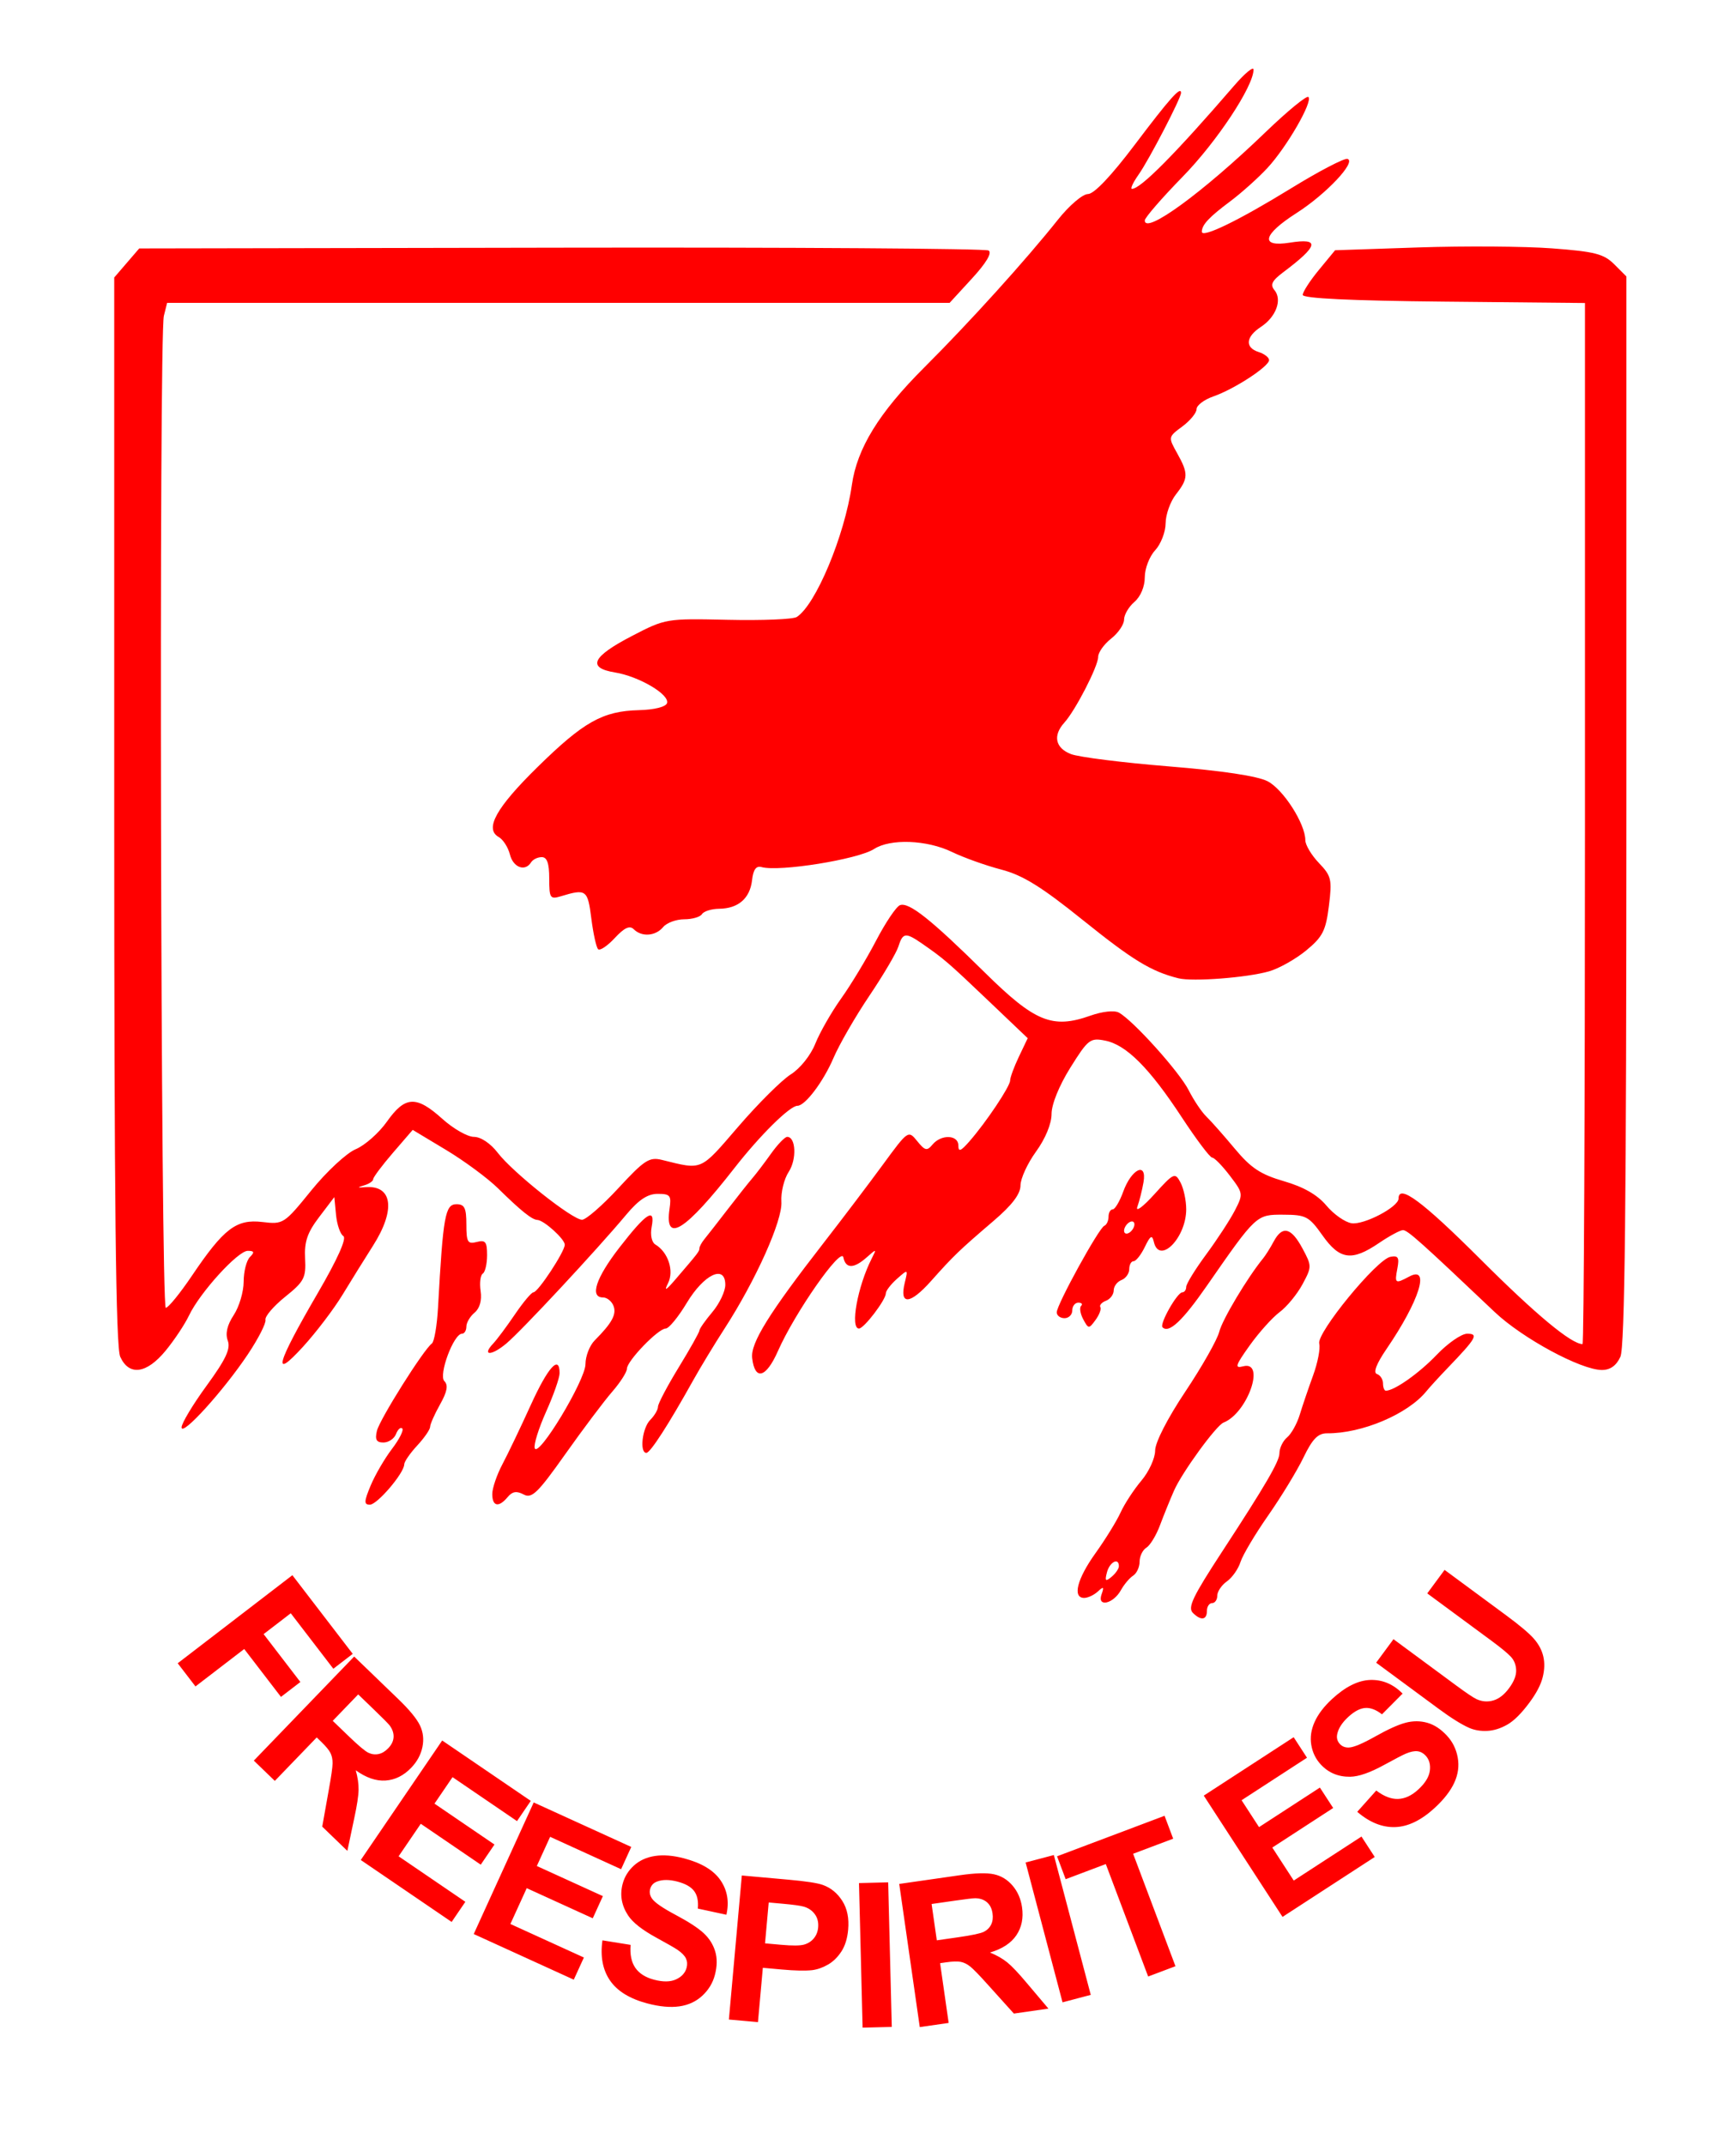 <?xml version="1.0" encoding="UTF-8" standalone="no"?>
<!-- Created with Inkscape (http://www.inkscape.org/) -->
<svg
   xmlns:dc="http://purl.org/dc/elements/1.1/"
   xmlns:cc="http://web.resource.org/cc/"
   xmlns:rdf="http://www.w3.org/1999/02/22-rdf-syntax-ns#"
   xmlns:svg="http://www.w3.org/2000/svg"
   xmlns="http://www.w3.org/2000/svg"
   xmlns:xlink="http://www.w3.org/1999/xlink"
   xmlns:sodipodi="http://sodipodi.sourceforge.net/DTD/sodipodi-0.dtd"
   xmlns:inkscape="http://www.inkscape.org/namespaces/inkscape"
   id="svg2211"
   sodipodi:version="0.32"
   inkscape:version="0.45.1"
   width="335.22"
   height="414.095"
   version="1.0"
   sodipodi:docbase="D:\My Documents\Personal\www\freespiritesu.org.uk\images"
   sodipodi:docname="fslogo.svg"
   inkscape:output_extension="org.inkscape.output.svg.inkscape"
   inkscape:export-filename="D:\My Documents\Personal\www\freespiritesu.org.uk\images\fslogo.gif"
   inkscape:export-xdpi="39.198116"
   inkscape:export-ydpi="39.198116">
  <defs
     id="defs2214">
    <linearGradient
       id="linearGradient3149">
      <stop
         style="stop-color:#000000;stop-opacity:0;"
         offset="0"
         id="stop3151" />
      <stop
         style="stop-color:#000000;stop-opacity:1;"
         offset="1"
         id="stop3153" />
    </linearGradient>
    <linearGradient
       inkscape:collect="always"
       xlink:href="#linearGradient3149"
       id="linearGradient3155"
       x1="-1.992"
       y1="265.081"
       x2="436.227"
       y2="265.081"
       gradientUnits="userSpaceOnUse" />
  </defs>
  <sodipodi:namedview
     inkscape:window-height="573"
     inkscape:window-width="739"
     inkscape:pageshadow="2"
     inkscape:pageopacity="0.0"
     guidetolerance="10.0"
     gridtolerance="10.0"
     objecttolerance="10.0"
     borderopacity="1.0"
     bordercolor="#666666"
     pagecolor="#ffffff"
     id="base"
     inkscape:zoom="0.5020325"
     inkscape:cx="275.31262"
     inkscape:cy="178.55657"
     inkscape:window-x="26"
     inkscape:window-y="29"
     inkscape:current-layer="svg2211" />
  <path
     id="path2220"
     style="fill:#ff0000"
     d="M 230.347,311.349 C 229.306,310.308 230.298,308.235 236.033,299.458 C 244.34,286.748 247.056,282.088 247.056,280.55 C 247.056,279.534 247.724,278.149 248.539,277.473 C 249.355,276.796 250.452,274.828 250.978,273.1 C 251.504,271.372 252.665,267.956 253.559,265.508 C 254.453,263.06 254.986,260.298 254.744,259.371 C 254.202,257.301 265.824,243.127 268.481,242.615 C 269.986,242.325 270.236,242.74 269.831,244.859 C 269.272,247.781 269.409,247.875 272.122,246.423 C 276.255,244.211 274.088,251.117 267.737,260.399 C 265.794,263.238 265.124,264.981 265.877,265.232 C 266.526,265.448 267.056,266.262 267.056,267.042 C 267.056,267.821 267.304,268.458 267.606,268.458 C 269.252,268.458 274.036,265.082 277.436,261.521 C 279.57,259.287 282.212,257.458 283.308,257.458 C 285.57,257.458 285.097,258.289 279.556,264.057 C 277.906,265.774 276.049,267.805 275.429,268.569 C 271.847,272.984 262.988,276.733 256.259,276.682 C 254.505,276.668 253.429,277.768 251.711,281.329 C 250.473,283.895 247.401,288.941 244.884,292.542 C 242.368,296.142 239.962,300.184 239.539,301.523 C 239.116,302.863 237.934,304.546 236.913,305.265 C 235.892,305.984 235.056,307.221 235.056,308.015 C 235.056,308.809 234.606,309.458 234.056,309.458 C 233.506,309.458 233.056,310.133 233.056,310.958 C 233.056,312.731 231.896,312.898 230.347,311.349 z M 212.707,307.781 C 213.234,306.29 213.105,306.186 212.004,307.208 C 211.263,307.896 210.071,308.458 209.356,308.458 C 207.045,308.458 207.971,304.796 211.54,299.818 C 213.456,297.145 215.638,293.608 216.388,291.958 C 217.139,290.308 218.946,287.543 220.405,285.814 C 221.863,284.085 223.056,281.476 223.056,280.016 C 223.056,278.446 225.44,273.792 228.896,268.618 C 232.107,263.809 235.05,258.619 235.435,257.085 C 236.026,254.732 240.873,246.623 243.918,242.895 C 244.395,242.311 245.312,240.848 245.956,239.645 C 247.624,236.53 249.318,236.932 251.486,240.958 C 253.328,244.378 253.328,244.538 251.504,247.925 C 250.477,249.832 248.494,252.244 247.097,253.285 C 245.7,254.326 243.097,257.223 241.313,259.723 C 238.535,263.615 238.355,264.193 240.063,263.746 C 244.459,262.597 240.898,272.79 236.269,274.607 C 234.845,275.166 228.249,284.226 226.702,287.748 C 225.926,289.514 224.702,292.533 223.982,294.458 C 223.263,296.383 222.085,298.318 221.365,298.758 C 220.645,299.198 220.056,300.413 220.056,301.458 C 220.056,302.504 219.494,303.719 218.806,304.159 C 218.119,304.598 217.058,305.858 216.449,306.958 C 214.975,309.621 211.812,310.317 212.707,307.781 z M 216.056,302.336 C 216.056,300.595 214.277,301.506 213.752,303.515 C 213.31,305.203 213.469,305.361 214.635,304.393 C 215.417,303.744 216.056,302.819 216.056,302.336 z M 71.574,286.762 C 72.423,284.729 74.275,281.55 75.688,279.696 C 77.102,277.843 77.998,276.067 77.681,275.75 C 77.363,275.432 76.82,275.911 76.473,276.815 C 76.126,277.719 75.033,278.458 74.043,278.458 C 72.684,278.458 72.375,277.908 72.782,276.208 C 73.316,273.979 81.783,260.525 83.394,259.345 C 83.855,259.008 84.391,255.858 84.585,252.345 C 85.559,234.688 85.959,232.458 88.15,232.458 C 89.7,232.458 90.056,233.189 90.056,236.365 C 90.056,239.779 90.308,240.205 92.056,239.748 C 93.734,239.309 94.056,239.717 94.056,242.283 C 94.056,243.964 93.681,245.572 93.223,245.855 C 92.765,246.139 92.578,247.653 92.808,249.221 C 93.073,251.023 92.643,252.556 91.641,253.388 C 90.77,254.111 90.056,255.323 90.056,256.081 C 90.056,256.838 89.675,257.458 89.208,257.458 C 87.598,257.458 84.633,265.435 85.807,266.609 C 86.585,267.387 86.351,268.654 84.973,271.106 C 83.919,272.983 83.056,274.932 83.056,275.437 C 83.056,275.942 81.931,277.569 80.556,279.053 C 79.181,280.536 78.056,282.165 78.056,282.671 C 78.056,284.342 72.847,290.458 71.424,290.458 C 70.258,290.458 70.283,289.852 71.574,286.762 z M 95.056,288.406 C 95.056,287.278 95.938,284.69 97.015,282.656 C 98.093,280.622 100.56,275.471 102.497,271.208 C 105.82,263.899 108.056,261.435 108.056,265.083 C 108.056,265.977 106.884,269.321 105.45,272.515 C 104.017,275.709 103.029,278.876 103.255,279.553 C 103.919,281.546 113.056,266.413 113.056,263.32 C 113.056,261.789 113.857,259.731 114.836,258.747 C 118.177,255.39 119.091,253.712 118.467,252.085 C 118.123,251.19 117.216,250.458 116.449,250.458 C 113.825,250.458 115.058,246.697 119.607,240.829 C 124.837,234.081 126.574,232.972 125.832,236.853 C 125.539,238.386 125.84,239.815 126.544,240.234 C 129.015,241.701 130.199,245.314 128.996,247.708 C 128.177,249.338 128.575,249.132 130.441,246.958 C 134.864,241.808 135.056,241.557 135.056,240.958 C 135.056,240.637 135.503,239.83 136.049,239.166 C 136.595,238.502 138.6,235.933 140.505,233.458 C 142.409,230.983 144.556,228.277 145.275,227.445 C 145.995,226.612 147.62,224.475 148.888,222.695 C 150.155,220.915 151.559,219.458 152.008,219.458 C 153.689,219.458 153.877,223.802 152.3,226.209 C 151.4,227.582 150.764,230.182 150.885,231.987 C 151.127,235.581 145.959,247.109 139.915,256.458 C 137.959,259.483 135.23,263.983 133.851,266.458 C 129.083,275.014 125.568,280.458 124.814,280.458 C 123.455,280.458 124.018,275.64 125.556,274.101 C 126.381,273.276 127.056,272.127 127.056,271.547 C 127.056,270.968 128.856,267.553 131.056,263.958 C 133.256,260.364 135.056,257.158 135.056,256.835 C 135.056,256.512 136.181,254.91 137.556,253.276 C 138.931,251.642 140.056,249.277 140.056,248.02 C 140.056,244.023 135.945,245.96 132.6,251.533 C 130.973,254.242 129.149,256.458 128.546,256.458 C 127.1,256.458 121.056,262.723 121.056,264.221 C 121.056,264.863 119.772,266.867 118.201,268.674 C 116.631,270.48 112.557,275.899 109.148,280.715 C 103.822,288.239 102.69,289.333 101.108,288.486 C 99.764,287.767 98.934,287.9 98.039,288.979 C 96.313,291.059 95.056,290.817 95.056,288.406 z M 35.061,275.54 C 35.058,274.76 37.236,271.134 39.9,267.483 C 43.6,262.411 44.565,260.361 43.985,258.796 C 43.479,257.427 43.861,255.785 45.135,253.852 C 46.185,252.261 47.046,249.361 47.05,247.408 C 47.053,245.456 47.596,243.318 48.256,242.658 C 49.19,241.725 49.097,241.458 47.841,241.458 C 45.926,241.458 38.592,249.528 36.499,253.937 C 35.691,255.641 33.652,258.706 31.97,260.747 C 28.294,265.206 24.923,265.655 23.217,261.911 C 22.36,260.031 22.056,232.423 22.056,156.467 L 22.056,53.57 L 24.47,50.764 L 26.885,47.958 L 108.329,47.812 C 153.124,47.732 190.278,47.977 190.894,48.358 C 191.609,48.8 190.453,50.748 187.694,53.754 L 183.374,58.458 L 107.824,58.458 L 32.273,58.458 L 31.643,60.968 C 30.668,64.854 31.031,252.458 32.014,252.458 C 32.491,252.458 34.779,249.646 37.099,246.208 C 43.225,237.132 45.639,235.297 50.663,235.893 C 54.704,236.373 54.856,236.275 60.126,229.78 C 63.071,226.149 66.925,222.575 68.69,221.838 C 70.455,221.101 73.172,218.698 74.727,216.499 C 78.228,211.551 80.382,211.447 85.417,215.982 C 87.54,217.894 90.285,219.458 91.517,219.458 C 92.839,219.458 94.72,220.715 96.107,222.524 C 99.018,226.323 110.52,235.458 112.392,235.458 C 113.151,235.458 116.314,232.707 119.422,229.343 C 124.425,223.93 125.388,223.306 127.815,223.904 C 135.741,225.857 135.104,226.134 142.556,217.488 C 146.406,213.021 150.973,208.478 152.705,207.393 C 154.505,206.265 156.532,203.727 157.435,201.47 C 158.304,199.297 160.552,195.368 162.43,192.739 C 164.308,190.11 167.337,185.095 169.162,181.596 C 170.987,178.096 173.064,175.009 173.778,174.735 C 175.493,174.077 179.726,177.434 190.17,187.738 C 199.84,197.28 203.215,198.658 210.55,196.062 C 212.876,195.239 215.172,194.992 216.05,195.47 C 218.793,196.966 227.731,206.899 229.536,210.458 C 230.512,212.383 232.041,214.662 232.933,215.522 C 233.826,216.383 236.302,219.18 238.436,221.739 C 241.55,225.474 243.425,226.713 247.936,228.022 C 251.729,229.121 254.391,230.648 256.122,232.715 C 257.533,234.4 259.722,235.937 260.986,236.13 C 263.37,236.494 270.056,232.99 270.056,231.377 C 270.056,228.473 274.632,231.86 285.892,243.1 C 296.585,253.775 303.428,259.458 305.587,259.458 C 305.845,259.458 306.056,214.241 306.056,158.974 L 306.056,58.49 L 278.806,58.224 C 260.863,58.049 251.556,57.605 251.556,56.923 C 251.556,56.354 252.962,54.183 254.681,52.098 L 257.805,48.308 L 273.931,47.764 C 282.8,47.465 294.399,47.546 299.706,47.944 C 307.95,48.562 309.699,49.01 311.706,51.017 L 314.056,53.367 L 314.056,156.366 C 314.056,232.399 313.752,260.031 312.896,261.911 C 312.121,263.612 310.937,264.458 309.333,264.458 C 305.293,264.458 293.965,258.339 288.618,253.267 C 274.335,239.723 271.8,237.458 270.913,237.458 C 270.384,237.458 268.295,238.583 266.271,239.958 C 261.042,243.512 258.707,243.195 255.371,238.48 C 252.776,234.812 252.189,234.499 247.849,234.48 C 242.579,234.456 242.62,234.417 233.001,248.265 C 228.314,255.011 225.708,257.444 224.482,256.217 C 223.853,255.588 227.316,249.473 228.306,249.465 C 228.719,249.461 229.056,248.989 229.056,248.416 C 229.056,247.842 230.787,245.03 232.902,242.166 C 235.017,239.302 237.509,235.487 238.438,233.689 C 240.094,230.484 240.075,230.35 237.474,226.939 C 236.013,225.024 234.479,223.458 234.064,223.458 C 233.648,223.458 231.005,219.95 228.19,215.662 C 221.947,206.153 217.492,201.696 213.417,200.88 C 210.519,200.301 210.112,200.615 206.694,206.08 C 204.523,209.551 203.056,213.158 203.056,215.027 C 203.056,216.919 201.869,219.797 200.056,222.3 C 198.406,224.577 197.056,227.518 197.056,228.834 C 197.056,230.474 195.452,232.6 191.957,235.592 C 185.16,241.412 184.191,242.343 179.774,247.296 C 175.714,251.847 173.647,251.99 174.702,247.647 C 175.355,244.963 175.352,244.962 173.206,246.863 C 172.024,247.911 171.056,249.167 171.056,249.654 C 171.056,250.923 166.836,256.458 165.868,256.458 C 164.117,256.458 165.6,248.3 168.321,242.958 C 169.301,241.034 169.265,241.025 167.369,242.708 C 164.864,244.934 163.299,244.934 162.851,242.708 C 162.425,240.596 153.472,253.421 150.222,260.797 C 147.933,265.994 145.768,266.59 145.244,262.169 C 144.899,259.266 148.464,253.53 159.176,239.751 C 162.685,235.237 167.766,228.527 170.468,224.841 C 175.358,218.168 175.387,218.148 177.112,220.279 C 178.617,222.137 179.006,222.224 180.073,220.938 C 181.741,218.929 185.056,219.044 185.056,221.111 C 185.056,222.411 185.506,222.251 187.162,220.361 C 190.42,216.643 195.056,209.714 195.056,208.562 C 195.056,207.992 195.82,205.925 196.753,203.969 L 198.449,200.412 L 190.862,193.185 C 183.062,185.754 182.301,185.098 178.084,182.173 C 174.871,179.945 174.334,180.007 173.481,182.708 C 173.09,183.946 170.565,188.23 167.869,192.229 C 165.173,196.228 162.057,201.628 160.945,204.229 C 158.991,208.796 155.475,213.458 153.985,213.458 C 152.519,213.458 146.765,219.14 141.833,225.458 C 132.301,237.671 128.281,240.196 129.287,233.34 C 129.664,230.769 129.418,230.458 126.999,230.458 C 125.058,230.458 123.333,231.601 120.922,234.483 C 115.231,241.289 100.769,256.825 97.791,259.333 C 94.891,261.775 92.942,261.771 95.259,259.327 C 95.972,258.574 97.855,256.046 99.442,253.708 C 101.03,251.371 102.637,249.458 103.015,249.458 C 103.89,249.458 109.056,241.609 109.056,240.279 C 109.056,239.184 105.034,235.545 103.764,235.492 C 102.719,235.448 100.585,233.734 96.176,229.4 C 94.185,227.442 89.662,224.102 86.124,221.976 L 79.691,218.111 L 75.877,222.534 C 73.778,224.968 72.061,227.263 72.059,227.635 C 72.058,228.007 71.269,228.54 70.306,228.82 C 68.921,229.223 68.973,229.295 70.556,229.168 C 75.809,228.748 76.437,233.543 72.034,240.458 C 70.459,242.933 67.801,247.208 66.128,249.958 C 64.455,252.708 61.033,257.208 58.522,259.958 C 52.45,266.61 53.33,263.4 61.358,249.618 C 65.174,243.065 66.985,239.032 66.3,238.609 C 65.705,238.241 65.07,236.398 64.888,234.512 L 64.556,231.084 L 61.628,234.938 C 59.339,237.951 58.747,239.695 58.914,242.929 C 59.108,246.673 58.742,247.376 55.064,250.332 C 52.829,252.128 51.118,254.129 51.262,254.778 C 51.405,255.427 49.868,258.433 47.845,261.458 C 43.137,268.498 35.066,277.388 35.061,275.54 z M 209.171,254.672 C 208.597,253.599 208.411,252.437 208.758,252.09 C 209.106,251.743 208.865,251.458 208.223,251.458 C 207.581,251.458 207.056,252.133 207.056,252.958 C 207.056,253.783 206.381,254.458 205.556,254.458 C 204.731,254.458 204.056,253.951 204.056,253.331 C 204.056,251.847 212.188,237.055 213.24,236.625 C 213.689,236.442 214.056,235.654 214.056,234.875 C 214.056,234.096 214.416,233.458 214.855,233.458 C 215.295,233.458 216.209,231.926 216.886,230.054 C 218.49,225.617 221.5,224.193 220.813,228.195 C 220.552,229.715 220.016,231.858 219.622,232.958 C 219.227,234.058 220.69,232.985 222.873,230.574 C 226.668,226.382 226.891,226.28 227.949,228.258 C 228.558,229.396 229.056,231.722 229.056,233.428 C 229.056,238.99 223.841,244.226 222.799,239.708 C 222.475,238.303 222.134,238.5 221.066,240.708 C 220.334,242.221 219.358,243.458 218.896,243.458 C 218.434,243.458 218.056,244.147 218.056,244.99 C 218.056,245.832 217.381,246.78 216.556,247.097 C 215.731,247.413 215.056,248.313 215.056,249.097 C 215.056,249.88 214.384,250.779 213.562,251.095 C 212.74,251.41 212.25,251.963 212.473,252.324 C 212.696,252.685 212.28,253.8 211.547,254.802 C 210.265,256.555 210.176,256.55 209.171,254.672 z M 219.056,236.34 C 219.056,235.79 218.606,235.618 218.056,235.958 C 217.506,236.298 217.056,237.026 217.056,237.576 C 217.056,238.126 217.506,238.298 218.056,237.958 C 218.606,237.618 219.056,236.89 219.056,236.34 z M 227.556,188.847 C 222.294,187.529 218.774,185.387 209.135,177.638 C 201.076,171.158 197.496,168.942 193.338,167.859 C 190.38,167.089 186.098,165.559 183.821,164.459 C 178.976,162.118 171.92,161.853 168.771,163.894 C 165.69,165.891 150.463,168.336 147.056,167.379 C 146.012,167.086 145.454,167.855 145.22,169.911 C 144.821,173.421 142.561,175.383 138.865,175.427 C 137.385,175.444 135.896,175.908 135.556,176.458 C 135.216,177.008 133.67,177.458 132.12,177.458 C 130.57,177.458 128.741,178.133 128.056,178.958 C 126.598,180.716 123.911,180.913 122.374,179.376 C 121.597,178.599 120.562,179.079 118.709,181.077 C 117.289,182.609 115.84,183.576 115.49,183.226 C 115.14,182.876 114.551,180.197 114.182,177.274 C 113.483,171.746 113.191,171.533 108.306,173.011 C 106.227,173.64 106.056,173.379 106.056,169.575 C 106.056,166.657 105.637,165.458 104.615,165.458 C 103.823,165.458 102.896,165.908 102.556,166.458 C 101.404,168.323 99.097,167.47 98.464,164.946 C 98.117,163.564 97.145,162.048 96.303,161.577 C 93.522,160.02 95.797,155.92 103.797,148.069 C 112.71,139.322 116.379,137.265 123.382,137.086 C 126.334,137.011 128.558,136.457 128.797,135.738 C 129.349,134.079 123.415,130.575 118.759,129.811 C 113.304,128.916 114.303,126.776 122.056,122.753 C 128.506,119.406 128.649,119.382 140.556,119.649 C 147.156,119.797 153.137,119.552 153.847,119.104 C 157.506,116.796 163.114,103.375 164.493,93.626 C 165.494,86.554 169.734,79.66 178.402,71.009 C 187.227,62.202 198.037,50.256 204.296,42.394 C 206.468,39.666 209.056,37.458 210.081,37.458 C 211.255,37.458 214.577,33.961 219.122,27.94 C 225.884,18.982 228.056,16.548 228.056,17.928 C 228.056,18.956 221.88,30.849 219.862,33.708 C 218.794,35.221 218.217,36.458 218.581,36.458 C 220.256,36.458 226.991,29.659 238.306,16.544 C 240.369,14.154 242.056,12.756 242.056,13.438 C 242.056,16.655 234.964,27.371 228.37,34.116 C 224.348,38.231 221.056,42.028 221.056,42.554 C 221.056,45.354 232.3,37.145 244.303,25.581 C 248.564,21.477 252.321,18.389 252.652,18.721 C 253.548,19.617 248.443,28.446 244.709,32.458 C 242.918,34.383 239.676,37.285 237.504,38.905 C 233.457,41.927 232.099,43.381 232.072,44.722 C 232.045,46.044 239.166,42.585 249.328,36.341 C 254.719,33.027 259.615,30.478 260.207,30.675 C 261.94,31.253 256.078,37.469 250.341,41.139 C 243.799,45.324 243.248,47.771 249.056,46.842 C 254.968,45.897 254.624,47.428 247.769,52.571 C 245.607,54.193 245.233,54.966 246.101,56.013 C 247.634,57.86 246.405,61.184 243.48,63.1 C 240.536,65.029 240.355,67.101 243.056,67.958 C 244.156,68.307 245.056,69.006 245.056,69.512 C 245.056,70.742 238.355,75.112 234.306,76.522 C 232.519,77.145 231.056,78.247 231.056,78.973 C 231.056,79.698 229.819,81.207 228.306,82.326 C 225.568,84.351 225.564,84.373 227.306,87.49 C 229.506,91.425 229.477,92.364 227.056,95.458 C 225.981,96.833 225.091,99.336 225.079,101.02 C 225.066,102.704 224.156,105.047 223.056,106.228 C 221.956,107.409 221.056,109.748 221.056,111.426 C 221.056,113.24 220.245,115.172 219.056,116.19 C 217.956,117.132 217.056,118.67 217.056,119.608 C 217.056,120.546 215.931,122.198 214.556,123.28 C 213.181,124.361 212.056,125.945 212.056,126.799 C 212.056,128.605 207.68,137.112 205.528,139.49 C 203.266,141.99 203.772,144.398 206.806,145.569 C 208.319,146.153 216.798,147.219 225.649,147.937 C 236.026,148.78 242.82,149.802 244.779,150.815 C 247.806,152.38 252.056,159.021 252.056,162.184 C 252.056,163.1 253.237,165.081 254.68,166.587 C 257.092,169.105 257.248,169.773 256.61,174.877 C 256.012,179.661 255.408,180.848 252.236,183.464 C 250.212,185.133 246.981,186.952 245.056,187.505 C 240.793,188.729 230.299,189.534 227.556,188.847 z M 34.315,321.072 L 56.46,304.073 L 68.113,319.255 L 64.367,322.13 L 56.146,311.42 L 50.904,315.444 L 58.001,324.689 L 54.255,327.564 L 47.158,318.32 L 37.747,325.543 L 34.315,321.072 z M 49.011,339.864 L 68.392,319.771 L 76.931,328.007 C 79.078,330.079 80.464,331.764 81.089,333.064 C 81.714,334.363 81.874,335.757 81.569,337.243 C 81.263,338.73 80.538,340.068 79.392,341.256 C 77.938,342.763 76.293,343.581 74.46,343.708 C 72.626,343.835 70.704,343.176 68.694,341.731 C 69.077,343.089 69.259,344.349 69.24,345.512 C 69.22,346.676 68.941,348.505 68.403,351.002 L 67.075,357.289 L 62.223,352.608 L 63.508,345.407 C 63.973,342.84 64.21,341.168 64.218,340.391 C 64.227,339.614 64.089,338.943 63.805,338.378 C 63.521,337.813 62.913,337.081 61.981,336.182 L 61.159,335.389 L 53.068,343.777 L 49.011,339.864 z M 64.252,332.182 L 67.254,335.077 C 69.2,336.955 70.495,338.045 71.138,338.347 C 71.781,338.65 72.433,338.732 73.095,338.595 C 73.757,338.457 74.379,338.087 74.96,337.484 C 75.613,336.808 75.959,336.088 75.999,335.324 C 76.039,334.56 75.783,333.806 75.231,333.061 C 74.946,332.699 73.981,331.724 72.336,330.137 L 69.17,327.083 L 64.252,332.182 z M 69.665,359.047 L 85.388,335.979 L 102.493,347.636 L 99.833,351.539 L 87.386,343.056 L 83.9,348.17 L 95.482,356.063 L 92.833,359.95 L 81.251,352.057 L 76.972,358.335 L 89.86,367.119 L 87.211,371.005 L 69.665,359.047 z M 91.477,373.34 L 103.06,347.94 L 121.894,356.528 L 119.935,360.825 L 106.229,354.576 L 103.661,360.207 L 116.414,366.022 L 114.462,370.301 L 101.71,364.486 L 98.557,371.4 L 112.748,377.871 L 110.796,382.15 L 91.477,373.34 z M 116.329,374.558 L 121.769,375.434 C 121.621,377.299 121.926,378.776 122.683,379.868 C 123.44,380.959 124.647,381.722 126.305,382.157 C 128.061,382.618 129.482,382.593 130.567,382.084 C 131.652,381.575 132.325,380.823 132.586,379.828 C 132.754,379.189 132.709,378.597 132.452,378.05 C 132.195,377.504 131.643,376.943 130.797,376.366 C 130.217,375.978 128.865,375.203 126.741,374.042 C 124.009,372.55 122.192,371.122 121.29,369.757 C 120.022,367.836 119.668,365.807 120.229,363.67 C 120.59,362.295 121.317,361.111 122.411,360.119 C 123.505,359.126 124.868,358.509 126.5,358.268 C 128.131,358.027 129.985,358.178 132.06,358.723 C 135.449,359.612 137.805,361.024 139.129,362.96 C 140.452,364.895 140.831,367.114 140.266,369.617 L 134.751,368.426 C 134.882,366.977 134.643,365.848 134.035,365.039 C 133.427,364.23 132.356,363.624 130.821,363.221 C 129.237,362.805 127.911,362.805 126.844,363.221 C 126.157,363.487 125.722,363.97 125.538,364.67 C 125.371,365.308 125.498,365.926 125.919,366.522 C 126.455,367.279 127.967,368.319 130.455,369.642 C 132.943,370.964 134.735,372.126 135.83,373.129 C 136.926,374.132 137.68,375.308 138.094,376.657 C 138.508,378.005 138.491,379.533 138.043,381.24 C 137.637,382.787 136.827,384.124 135.613,385.249 C 134.399,386.374 132.92,387.059 131.176,387.303 C 129.432,387.548 127.387,387.363 125.041,386.747 C 121.628,385.851 119.213,384.374 117.797,382.316 C 116.382,380.258 115.892,377.672 116.329,374.558 L 116.329,374.558 z M 140.747,389.844 L 143.246,362.039 L 152.255,362.848 C 155.669,363.155 157.882,363.494 158.893,363.866 C 160.449,364.426 161.702,365.453 162.651,366.947 C 163.6,368.441 163.975,370.294 163.776,372.507 C 163.623,374.214 163.184,375.621 162.46,376.729 C 161.736,377.836 160.867,378.679 159.852,379.257 C 158.838,379.835 157.828,380.187 156.823,380.314 C 155.458,380.459 153.506,380.417 150.964,380.189 L 147.304,379.86 L 146.361,390.348 L 140.747,389.844 z M 148.437,367.247 L 147.728,375.137 L 150.801,375.413 C 153.013,375.612 154.506,375.6 155.278,375.376 C 156.05,375.152 156.676,374.749 157.155,374.168 C 157.634,373.586 157.911,372.885 157.985,372.063 C 158.076,371.051 157.853,370.19 157.318,369.479 C 156.783,368.768 156.068,368.29 155.172,368.043 C 154.513,367.857 153.172,367.673 151.149,367.491 L 148.437,367.247 z M 166.567,391.412 L 165.87,363.503 L 171.505,363.363 L 172.202,391.271 L 166.567,391.412 z M 177.607,391.302 L 173.641,363.668 L 185.385,361.983 C 188.338,361.559 190.519,361.499 191.929,361.804 C 193.338,362.108 194.536,362.837 195.523,363.991 C 196.509,365.145 197.12,366.538 197.354,368.172 C 197.652,370.246 197.288,372.045 196.263,373.571 C 195.238,375.097 193.538,376.21 191.163,376.91 C 192.47,377.44 193.577,378.07 194.483,378.799 C 195.389,379.529 196.663,380.872 198.303,382.83 L 202.451,387.737 L 195.778,388.694 L 190.881,383.26 C 189.14,381.317 187.966,380.103 187.358,379.62 C 186.75,379.136 186.136,378.833 185.515,378.711 C 184.895,378.588 183.944,378.619 182.662,378.803 L 181.531,378.965 L 183.186,390.501 L 177.607,391.302 z M 180.898,374.554 L 185.026,373.962 C 187.703,373.578 189.358,373.225 189.991,372.903 C 190.625,372.581 191.091,372.117 191.388,371.51 C 191.686,370.903 191.775,370.185 191.656,369.355 C 191.523,368.425 191.167,367.71 190.588,367.21 C 190.01,366.709 189.258,366.448 188.331,366.427 C 187.87,366.429 186.508,366.593 184.246,366.917 L 179.892,367.542 L 180.898,374.554 z M 205.175,386.523 L 198.048,359.531 L 203.498,358.092 L 210.625,385.084 L 205.175,386.523 z M 221.707,381.54 L 213.53,359.834 L 205.779,362.755 L 204.114,358.335 L 224.874,350.514 L 226.539,354.934 L 218.805,357.847 L 226.982,379.552 L 221.707,381.54 z M 247.655,370.033 L 232.448,346.621 L 249.807,335.346 L 252.379,339.306 L 239.747,347.511 L 243.119,352.701 L 254.872,345.067 L 257.435,349.011 L 245.681,356.646 L 249.82,363.018 L 262.899,354.522 L 265.461,358.467 L 247.655,370.033 z M 262.08,349.746 L 265.754,345.639 C 267.243,346.77 268.652,347.311 269.979,347.262 C 271.306,347.213 272.6,346.609 273.861,345.448 C 275.197,344.218 275.943,343.009 276.1,341.821 C 276.257,340.632 275.987,339.66 275.29,338.903 C 274.843,338.418 274.32,338.135 273.721,338.057 C 273.123,337.978 272.352,338.14 271.41,338.541 C 270.77,338.82 269.388,339.54 267.265,340.701 C 264.534,342.197 262.351,342.956 260.715,342.978 C 258.414,343.009 256.515,342.212 255.019,340.587 C 254.056,339.541 253.452,338.289 253.206,336.833 C 252.961,335.376 253.177,333.896 253.854,332.392 C 254.532,330.888 255.66,329.409 257.238,327.956 C 259.816,325.583 262.277,324.361 264.62,324.292 C 266.963,324.222 269.036,325.101 270.838,326.927 L 266.859,330.927 C 265.71,330.035 264.631,329.627 263.622,329.702 C 262.612,329.777 261.524,330.352 260.356,331.427 C 259.152,332.536 258.436,333.652 258.21,334.775 C 258.064,335.497 258.235,336.124 258.726,336.656 C 259.173,337.142 259.761,337.368 260.49,337.335 C 261.417,337.293 263.109,336.581 265.564,335.2 C 268.02,333.819 269.966,332.938 271.401,332.557 C 272.837,332.176 274.234,332.175 275.593,332.555 C 276.952,332.934 278.229,333.773 279.424,335.071 C 280.507,336.248 281.195,337.651 281.487,339.28 C 281.78,340.91 281.558,342.524 280.823,344.125 C 280.087,345.725 278.827,347.346 277.044,348.989 C 274.447,351.379 271.901,352.615 269.404,352.696 C 266.908,352.778 264.466,351.794 262.08,349.746 L 262.08,349.746 z M 265.734,320.961 L 269.08,316.425 L 281.248,325.401 C 283.179,326.825 284.472,327.692 285.127,328.002 C 286.189,328.486 287.268,328.568 288.364,328.248 C 289.46,327.928 290.475,327.135 291.409,325.868 C 292.359,324.581 292.812,323.416 292.768,322.374 C 292.724,321.332 292.368,320.462 291.7,319.764 C 291.031,319.066 289.808,318.062 288.031,316.75 L 275.602,307.583 L 278.948,303.047 L 290.748,311.751 C 293.445,313.74 295.26,315.268 296.193,316.335 C 297.126,317.401 297.732,318.547 298.013,319.771 C 298.293,320.995 298.253,322.327 297.894,323.765 C 297.535,325.204 296.699,326.812 295.388,328.59 C 293.806,330.736 292.358,332.18 291.045,332.923 C 289.731,333.666 288.442,334.067 287.175,334.127 C 285.908,334.186 284.766,333.998 283.746,333.562 C 282.241,332.909 280.231,331.655 277.718,329.801 L 265.734,320.961 z " />
  <path
     style="fill:none;fill-rule:evenodd;stroke:none;stroke-width:1px;stroke-linecap:butt;stroke-linejoin:miter;stroke-opacity:1"
     d="M 94.369,424.659 C 169.738,536.852 317.469,506.611 365.503,420.434"
     id="path2248"
     sodipodi:nodetypes="cc" />
</svg>
